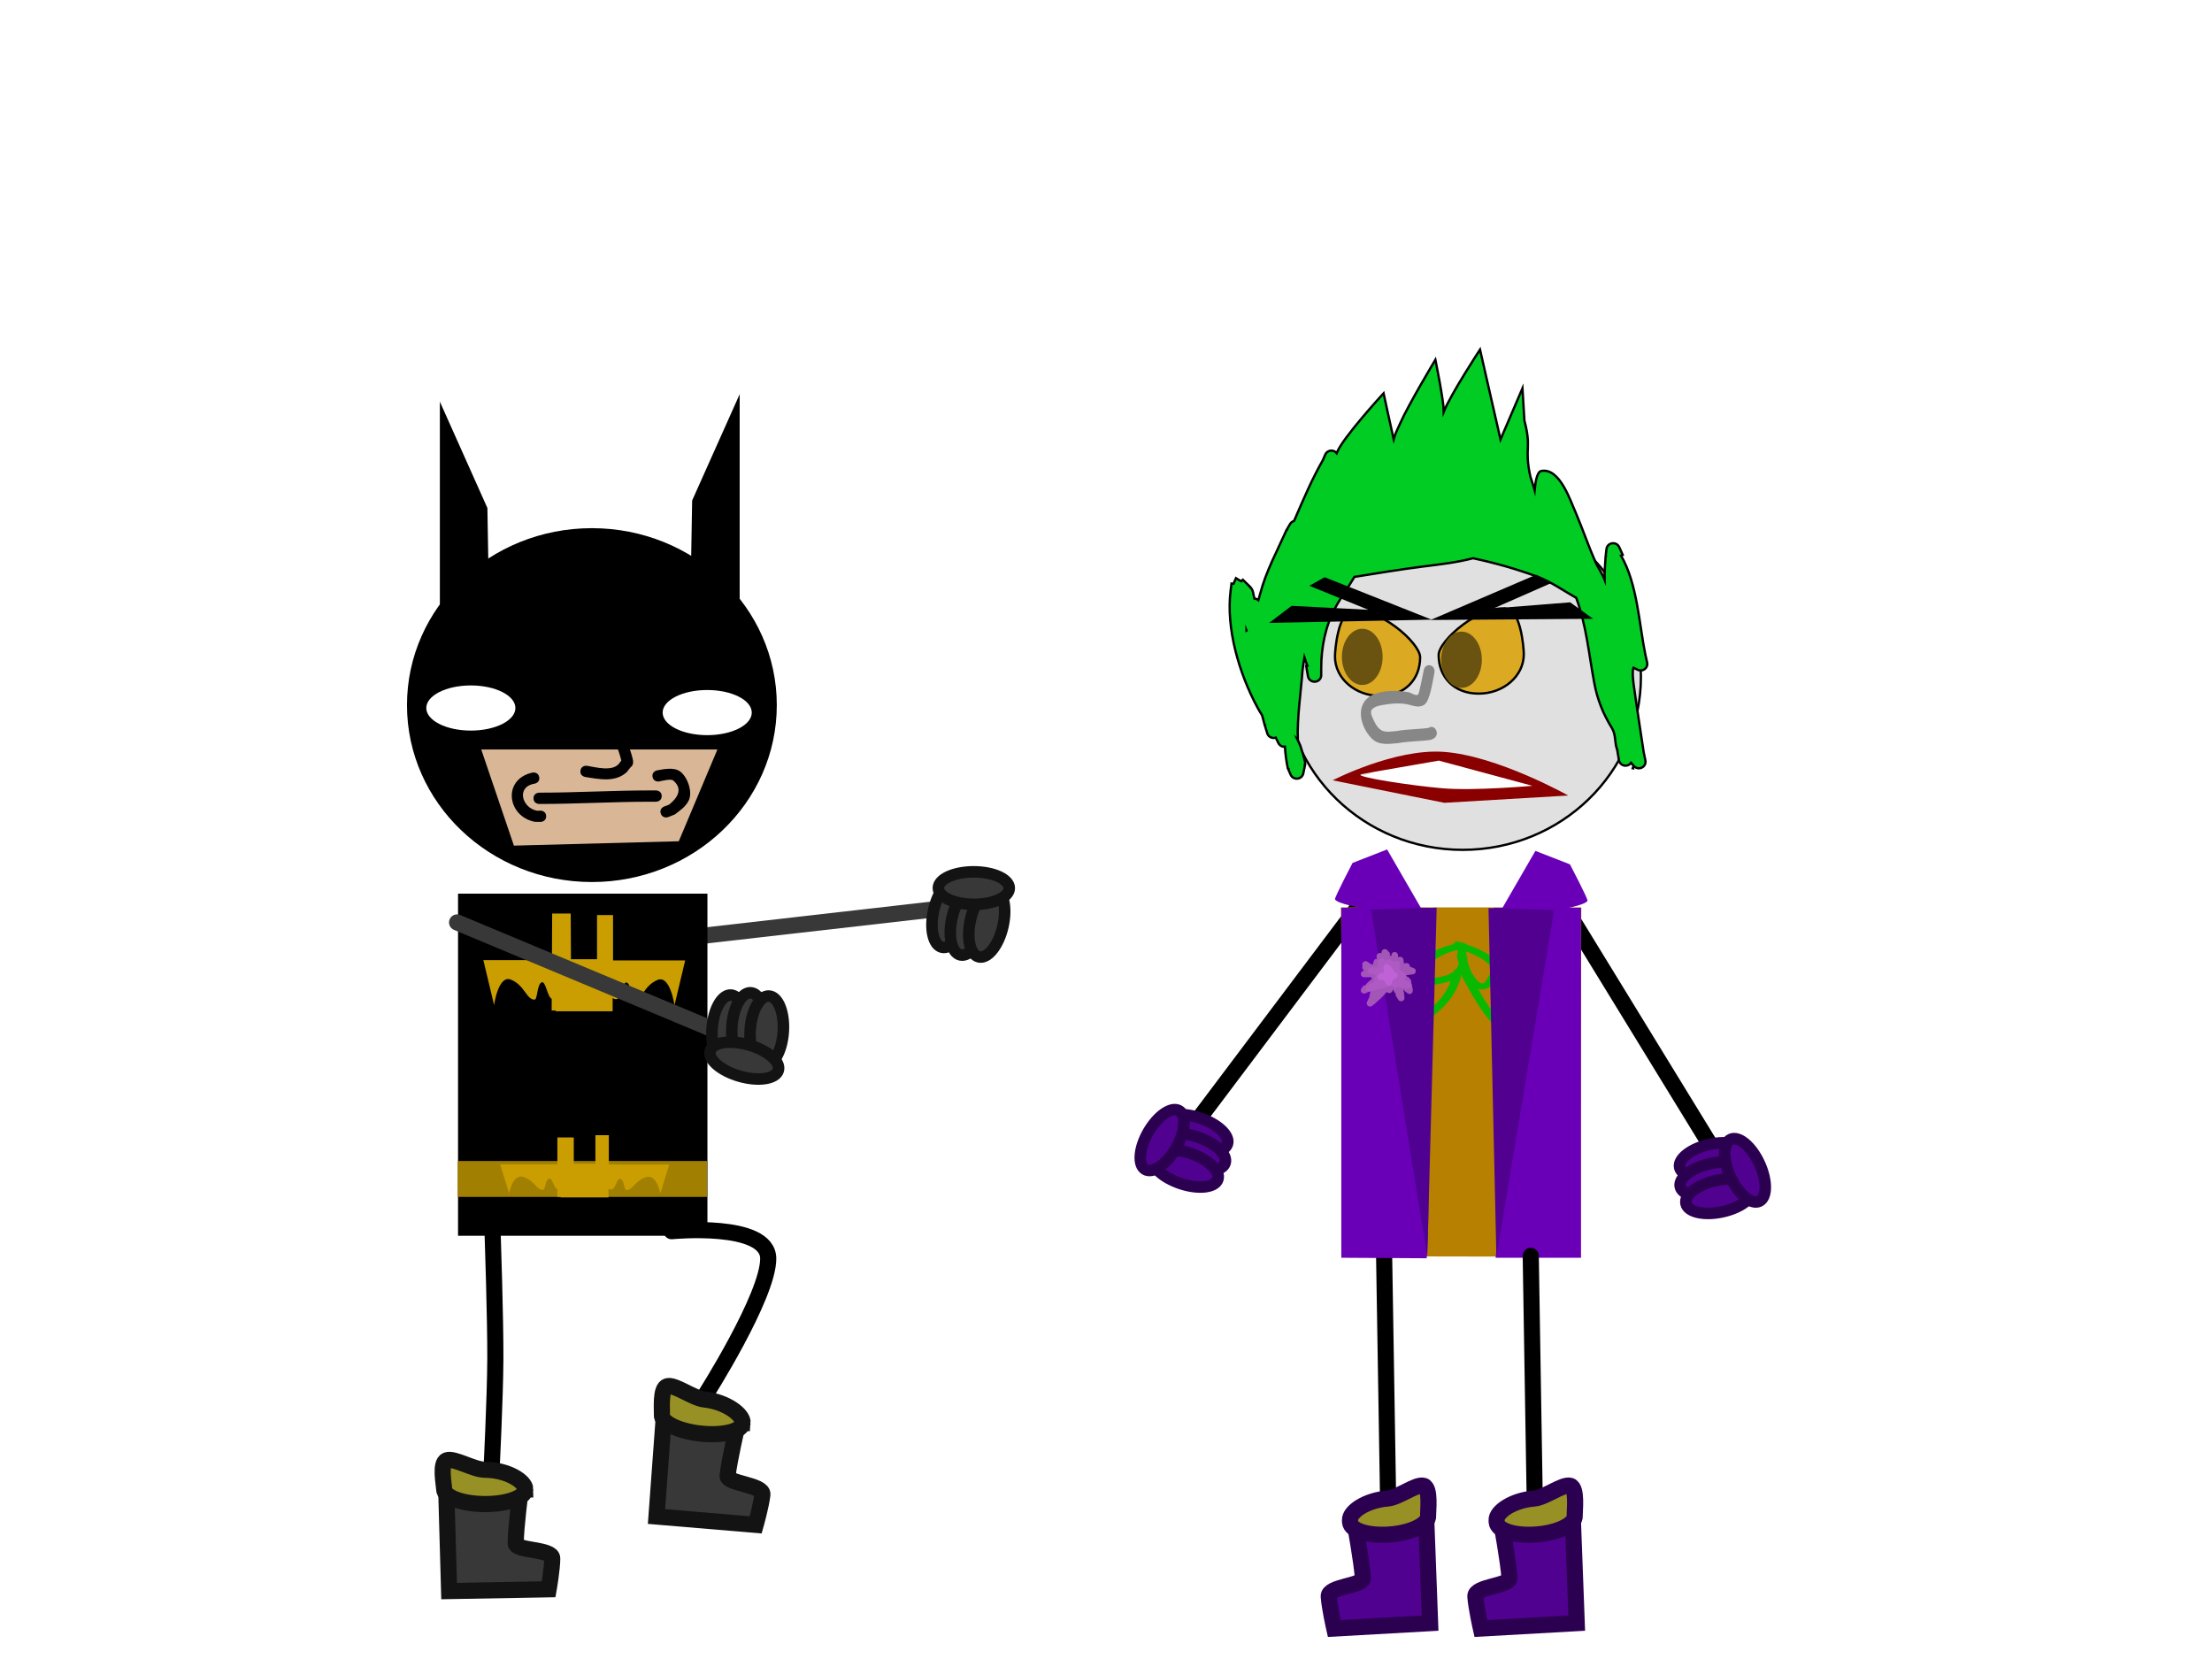 <svg version="1.1" xmlns="http://www.w3.org/2000/svg" xmlns:xlink="http://www.w3.org/1999/xlink" width="480" height="360" viewBox="0,0,480,360"><g data-paper-data="{&quot;isPaintingLayer&quot;:true}" fill-rule="nonzero" stroke-linejoin="miter" stroke-miterlimit="10" stroke-dasharray="" stroke-dashoffset="0" style="mix-blend-mode: normal"><path d="M0,360v-360h480v360z" fill="#ffffff" stroke="none" stroke-width="0" stroke-linecap="butt"/><path d="M301.185,323.501l-0.833,-50.982" data-paper-data="{&quot;index&quot;:null}" fill="none" stroke="#000000" stroke-width="3.5" stroke-linecap="round"/><g data-paper-data="{&quot;index&quot;:null}" stroke="#2c0050" stroke-width="3.5" stroke-linecap="butt"><path d="M289.531,353.385c0,0 -1.031,-4.542 -1.196,-6.968c-0.151,-2.208 7.525,-2.268 7.406,-4.004c-0.249,-3.643 -1.773,-11.894 -1.773,-11.894l15.495,-1.521l0.868,23.22z" fill="#500190"/><path d="M292.945,329.908c-0.128,-1.868 3.503,-4.357 8.182,-4.738c2.374,-0.193 6.242,-3.256 7.823,-2.753c1.536,0.489 0.889,5.568 0.952,6.488c0.128,1.868 -3.562,3.692 -8.241,4.072c-4.679,0.38 -8.576,-0.826 -8.704,-2.694z" fill="#979025"/></g><g data-paper-data="{&quot;index&quot;:null}"><path d="M260.035,242.895l34.764,-46.186" data-paper-data="{&quot;index&quot;:null}" fill="none" stroke="#000000" stroke-width="3.5" stroke-linecap="round"/><g data-paper-data="{&quot;index&quot;:null}" fill="#500190" stroke="#2c0050" stroke-width="2.5" stroke-linecap="butt"><path d="M266.362,248.233c-0.57,1.819 -4.186,2.246 -8.076,0.954c-3.89,-1.292 -6.581,-3.813 -6.011,-5.632c0.57,-1.819 4.186,-2.246 8.076,-0.954c3.89,1.292 6.581,3.813 6.011,5.632z"/><path d="M259.844,246.731c3.89,1.292 6.581,3.813 6.011,5.632c-0.57,1.819 -4.186,2.246 -8.076,0.954c-3.89,-1.292 -6.581,-3.813 -6.011,-5.632c0.57,-1.819 4.186,-2.246 8.076,-0.954z"/><path d="M264.284,255.889c-0.57,1.819 -4.186,2.246 -8.076,0.954c-3.89,-1.292 -6.581,-3.813 -6.011,-5.632c0.57,-1.819 4.186,-2.246 8.076,-0.954c3.89,1.292 6.581,3.813 6.011,5.632z"/><path d="M255.872,241.032c1.651,0.986 1.338,4.634 -0.699,8.147c-2.038,3.513 -5.028,5.562 -6.68,4.576c-1.651,-0.986 -1.338,-4.634 0.699,-8.147c2.038,-3.513 5.028,-5.562 6.68,-4.576z" data-paper-data="{&quot;index&quot;:null}"/></g></g><g data-paper-data="{&quot;index&quot;:null}"><path d="M340.862,199.066l30.396,49.597" fill="none" stroke="#000000" stroke-width="3.5" stroke-linecap="round"/><g fill="#500190" stroke="#2c0050" stroke-width="2.5" stroke-linecap="butt"><path d="M370.97,248.338c3.986,-0.884 7.544,-0.085 7.946,1.786c0.402,1.87 -2.503,4.104 -6.489,4.988c-3.986,0.884 -7.544,0.084 -7.946,-1.786c-0.402,-1.87 2.503,-4.104 6.489,-4.988z"/><path d="M364.611,257.491c-0.402,-1.87 2.503,-4.104 6.489,-4.988c3.986,-0.884 7.544,-0.084 7.946,1.786c0.402,1.87 -2.503,4.104 -6.489,4.988c-3.986,0.884 -7.544,0.085 -7.946,-1.786z"/><path d="M372.344,256.178c3.986,-0.884 7.544,-0.084 7.946,1.786c0.402,1.87 -2.503,4.104 -6.489,4.988c-3.986,0.884 -7.544,0.084 -7.946,-1.786c-0.402,-1.87 2.503,-4.104 6.489,-4.988z"/><path d="M375.525,255.424c-1.709,-3.71 -1.69,-7.375 0.042,-8.187c1.732,-0.811 4.521,1.538 6.23,5.249c1.709,3.71 1.69,7.375 -0.042,8.187c-1.732,0.811 -4.521,-1.538 -6.23,-5.249z" data-paper-data="{&quot;index&quot;:null}"/></g></g><g stroke="none" stroke-linecap="butt"><path d="M292.033,272.61l-1.061,-75.709h52.173l-0.386,75.803z" fill="#b78000" stroke-width="0"/><path d="M307.265,221.973c-0.544,-0.57 0.205,-0.984 0.205,-0.984l0.101,-0.053c3.692,-2.389 6.067,-4.822 7.271,-8.097c-0.783,0.293 -1.686,0.522 -2.701,0.681c-2.313,0.525 -8.003,0.146 -6.55,-2.677c1.41,-2.738 5.96,-4.991 9.799,-5.952c0.02,-0.061 0.051,-0.125 0.097,-0.193c0.426,-0.625 1.247,-0.301 1.247,-0.301l0.32,0.129c0.017,0.006 0.035,0.011 0.052,0.017c0.168,-0.014 0.66,-0.025 0.912,0.305c1.7,0.587 3.213,1.225 4.748,2.141c1.238,0.869 2.872,1.695 3.095,3.11c0.284,1.801 -2.451,5.174 -5.11,4.522c1.461,2.569 3.034,5.062 5.238,7.394l0.662,0.461c0,0 0.68,0.478 0.053,0.995c-0.627,0.518 -1.307,0.04 -1.307,0.04l-0.79,-0.56c-3.267,-3.399 -5.206,-7.154 -7.346,-10.991c0,0 -0.16,-0.287 -0.016,-0.56c-0.035,0.034 -0.07,0.068 -0.106,0.101c-1.053,4.429 -3.796,7.54 -8.369,10.508l-0.213,0.12c0,0 -0.748,0.414 -1.292,-0.156zM315.411,210.83c0,0 0.094,-0.45 0.605,-0.569c0.289,-0.381 0.459,-0.813 0.519,-1.299c-0.192,-0.708 -0.634,-1.543 -0.224,-1.94c-0.017,-0.057 -0.035,-0.115 -0.054,-0.173l0.109,-0.13l-0.099,-0.012l0.123,-0.592c-2.821,0.595 -4.517,1.695 -6.782,3.295c-0.647,0.457 -2.563,1.494 -2.544,2.3c0.018,0.778 4.075,0.584 4.609,0.445c1.713,-0.265 2.935,-0.691 3.729,-1.292c0.002,-0.011 0.005,-0.023 0.007,-0.034zM318.44,208.538c0.254,0.95 0.548,1.895 1.079,2.822c0.256,0.446 1.28,1.966 2.06,2.038c0.731,0.068 0.996,-0.857 1.225,-1.175c1.524,-2.127 1.069,-2.541 -1.236,-4.161c-1.109,-0.662 -2.202,-1.155 -3.377,-1.596l-0.074,0.355c0.209,0.607 0.315,1.181 0.322,1.718z" fill="#09b800" stroke-width="0.5"/><path d="M291.058,272.933v-75.949h18.953c-0.318,6.761 0.024,13.519 -0.445,20.386c-1.233,18.067 1.264,37.114 0.031,55.667z" fill="#6900b8" stroke-width="0"/><path d="M324.536,272.933c2.409,-18.24 2.121,-35.826 1.209,-55.459c-0.319,-6.876 -1.305,-13.73 -1.623,-20.49h18.953c0,0 0,32.676 0,46.406c0,10.955 0,29.543 0,29.543z" data-paper-data="{&quot;index&quot;:null}" fill="#6900b8" stroke-width="0"/><path d="M324.609,199.459l8.57,-14.818l7.499,2.922c0,0 3.957,7.562 3.809,7.896c-0.816,1.847 -19.878,4 -19.878,4z" fill="#6900b8" stroke-width="0"/><path d="M289.69,195.147c-0.148,-0.334 3.809,-7.896 3.809,-7.896l7.499,-2.922l8.57,14.818c0,0 -19.062,-2.153 -19.878,-4z" data-paper-data="{&quot;index&quot;:null}" fill="#6900b8" stroke-width="0"/><path d="M297.506,197.372l14.247,-0.417l-2.035,75.653z" fill="#510191" stroke-width="0"/><path d="M324.716,272.712l-1.714,-75.653l14.247,0.417z" data-paper-data="{&quot;index&quot;:null}" fill="#510090" stroke-width="0"/><path d="M298.087,208.59c0.073,-0.314 0.361,-0.548 0.705,-0.548c0.003,0 0.007,0 0.01,0l-0.076,-0.408c-0.009,-0.045 -0.014,-0.092 -0.014,-0.14c0,-0.389 0.324,-0.704 0.723,-0.704c0.114,0 0.221,0.026 0.317,0.071l0.036,-0.279c0.04,-0.352 0.346,-0.626 0.719,-0.626c0.221,0 0.419,0.097 0.552,0.249l0.64,0.727l-0.182,0.152c0.138,0.164 0.262,0.33 0.376,0.501l0.037,-0.362c0.032,-0.36 0.343,-0.642 0.72,-0.642c0.399,0 0.723,0.315 0.723,0.704v0.334c0.032,0.031 0.062,0.066 0.088,0.102c0.108,-0.062 0.233,-0.098 0.367,-0.098c0.372,0 0.679,0.274 0.719,0.626l0.106,0.826l-0.271,0.033c0.001,0.012 0.001,0.024 0.002,0.036l0.666,-0.144c0.055,-0.013 0.113,-0.02 0.172,-0.02c0.399,0 0.723,0.315 0.723,0.704c0,0.022 -0.001,0.043 -0.003,0.065l0.818,0.319c0.275,0.1 0.47,0.358 0.47,0.66c0,0.359 -0.275,0.655 -0.631,0.699l-0.739,0.103c-0.262,0.036 -0.51,0.069 -0.749,0.098c0.122,0.137 0.229,0.271 0.328,0.421l0.125,-0.101l0.533,0.623c0.106,0.123 0.171,0.281 0.171,0.454c0,0.141 -0.042,0.272 -0.116,0.382c0.5,0.969 0.645,1.97 -0.027,2.258c-0.417,0.179 -1.023,-0.29 -1.601,-0.942c0.043,0.236 0.084,0.472 0.129,0.707l-0.006,0.03l0.01,-0.001l0.106,1.034c0.003,0.026 0.005,0.053 0.005,0.08c0,0.389 -0.324,0.704 -0.723,0.704c-0.268,0 -0.502,-0.142 -0.627,-0.353l-0.636,-1.032l0.166,-0.097c-0.261,-0.347 -0.491,-0.7 -0.7,-1.069l-0.074,0.252c-0.081,0.303 -0.364,0.526 -0.7,0.526c-0.222,0 -0.421,-0.098 -0.553,-0.251c-0.881,1.064 -2.056,2.087 -2.508,2.489l-0.019,0.007l0.004,0.005l-0.64,0.51c-0.125,0.101 -0.286,0.162 -0.462,0.162c-0.399,0 -0.723,-0.315 -0.723,-0.704c0,-0.107 0.025,-0.209 0.069,-0.3l0.422,-0.925l0.04,0.017c0.084,-0.504 0.181,-1.002 0.293,-1.497l-1.05,0.511c-0.1,0.052 -0.215,0.081 -0.336,0.081c-0.399,0 -0.723,-0.315 -0.723,-0.704c0,-0.156 0.052,-0.299 0.14,-0.416l0.531,-0.724l0.211,0.147c0.439,-0.626 0.973,-1.056 1.597,-1.516c-0.119,-0.119 -0.235,-0.243 -0.348,-0.371c-0.169,0.003 -0.336,0.012 -0.499,0.035l-0.051,-0.021v0.023h-0.857c-0.399,0 -0.723,-0.315 -0.723,-0.704c0,-0.366 0.286,-0.666 0.652,-0.701l0.093,-0.01l-0.253,-0.295c-0.106,-0.123 -0.171,-0.281 -0.171,-0.454c0,-0.112 0.027,-0.219 0.075,-0.313c-0.048,-0.094 -0.075,-0.201 -0.075,-0.313c0,-0.389 0.324,-0.704 0.723,-0.704c0.16,0 0.307,0.05 0.427,0.136l0.695,0.484c0.081,0.033 0.183,0.074 0.302,0.122c0.053,-0.034 0.11,-0.061 0.171,-0.081zM297.399,214.989l-0.008,0.002l0.005,0.01c0.001,-0.004 0.002,-0.008 0.003,-0.012zM299.12,214.831c0.046,-0.061 0.092,-0.123 0.138,-0.184c-0.028,-0.007 -0.055,-0.015 -0.081,-0.025c-0.019,0.07 -0.037,0.14 -0.057,0.209z" fill="#a455b8" stroke-width="0.5"/><path d="M296.783,210.625c0,-0.704 0.723,-0.704 0.723,-0.704h0.214c0.263,0 0.773,-0.03 1.307,-0.031c0.004,-0.178 0.007,-0.366 0.007,-0.567l0.025,-0.047l-0.02,-0.003l0.106,-0.72c0.045,-0.347 0.349,-0.615 0.717,-0.615c0.316,0 0.585,0.197 0.683,0.472l0.009,0.024c0.128,-0.114 0.299,-0.183 0.486,-0.183c0.003,0 0.006,0 0.01,0c0.314,-0.118 0.692,-0.042 1.152,0.334c0.11,0.09 0.205,0.181 0.287,0.272c0.131,-0.177 0.345,-0.293 0.587,-0.293c0.399,0 0.723,0.315 0.723,0.704c0,0.03 -0.002,0.059 -0.006,0.088l-0.106,0.929l-0.06,-0.006c-0.004,0.097 -0.016,0.193 -0.04,0.289c0.662,0.079 1.244,0.33 1.345,0.753c0.229,0.955 -0.012,1.37 -0.387,1.486c0.143,0.049 0.286,0.106 0.429,0.172l0.139,-0.271l0.843,0.411c0.245,0.113 0.414,0.356 0.414,0.637c0,0.389 -0.324,0.704 -0.723,0.704h-0.75v-0.036l-0.088,0.031c-0.422,-0.105 -0.977,-0.201 -1.456,-0.407c-0.13,0.186 -0.349,0.308 -0.598,0.308c-0.277,0 -0.518,-0.152 -0.639,-0.375c-1.381,0.195 -2.651,0.714 -4.018,0.983l-0.829,0.202c-0.061,0.016 -0.125,0.025 -0.191,0.025c-0.399,0 -0.723,-0.315 -0.723,-0.704c0,-0.233 0.117,-0.44 0.296,-0.568l0.85,-0.621l0.137,0.177c0.225,-0.193 0.455,-0.368 0.694,-0.534c-0.097,-0.12 -0.155,-0.271 -0.155,-0.436c0,-0.148 0.047,-0.285 0.127,-0.399l0.275,-0.401l-0.265,-0.162c-0.081,-0.047 -0.151,-0.11 -0.207,-0.183c-0.169,-0.015 -0.308,-0.029 -0.384,-0.029h-0.214c0,0 -0.723,0 -0.723,-0.704z" fill="#af5ac4" stroke-width="0.5"/><path d="M303.206,211.946c-0.147,0.334 -0.394,0.422 -0.6,0.429c-0.106,0.153 -0.272,0.264 -0.466,0.299c-0.016,0.181 -0.036,0.362 -0.059,0.543c0,0 -0.09,0.699 -0.807,0.612c-0.542,-0.066 -0.624,-0.482 -0.631,-0.68c-0.198,-0.085 -0.35,-0.255 -0.407,-0.462h-0.587c-0.399,0 -0.723,-0.315 -0.723,-0.704c0,-0.267 0.152,-0.499 0.377,-0.618l0.738,-0.411l0.183,0.311c0.013,-0.006 0.025,-0.012 0.037,-0.018l0.063,-0.49c0.007,-0.06 0.021,-0.118 0.043,-0.173l-0.129,-0.502c-0.017,-0.059 -0.026,-0.122 -0.026,-0.186c0,-0.389 0.324,-0.704 0.723,-0.704c0.2,0 0.38,0.079 0.511,0.206l0.643,0.626l-0.018,0.018l0.066,0.034c0.113,0.29 0.368,0.579 0.493,0.869l0.197,0.078c0,0 0.665,0.277 0.38,0.925z" fill="#be62d5" stroke-width="0.5"/></g><path d="M317.393,109.308c21.365,0 38.685,16.813 38.685,37.553c0,20.74 -17.32,37.553 -38.685,37.553c-21.365,0 -38.685,-16.813 -38.685,-37.553c0,-20.74 17.32,-37.553 38.685,-37.553z" fill="#e0e0e0" stroke="#000000" stroke-width="0.5" stroke-linecap="butt"/><path d="M281.619,160.576c0.193,0.395 0.374,0.796 0.542,1.204c0.061,0.148 1.141,3.554 1.066,3.867c-0.024,0.101 -0.053,0.2 -0.084,0.299l0.056,0.011l-0.38,1.853c-0.121,0.658 -0.712,1.158 -1.423,1.158c-0.608,0 -1.129,-0.366 -1.342,-0.884l-0.565,-1.285l0.053,-0.022l-0.105,-0.115c-0.323,-1.545 -0.516,-3.089 -0.614,-4.633c-1.013,0.139 -1.455,-0.865 -1.455,-0.865c-0.162,-0.372 -0.338,-0.737 -0.525,-1.097c-0.144,0.047 -0.299,0.073 -0.46,0.073c-0.666,0 -1.226,-0.438 -1.395,-1.034l-0.569,-1.848l0.011,-0.003l-0.02,-0.028c-0.192,-0.748 -0.373,-1.399 -0.536,-2c-0.378,-0.603 -0.742,-1.212 -1.077,-1.836c-3.901,-7.261 -6.797,-17.028 -5.755,-25.262l0.193,-1.503l0.438,0.053l0.527,-1.211c0.369,0.24 0.763,0.451 1.156,0.663l0.336,-0.327l1.543,1.503l-0.028,0.027c0.086,0.078 0.168,0.16 0.247,0.246c0.531,0.578 0.506,1.472 0.728,2.217c0.01,0.035 0.021,0.069 0.031,0.104c0.322,0.016 0.616,0.133 0.848,0.321c0.126,-0.426 0.256,-0.867 0.377,-1.327c1.29,-4.931 3.634,-9.183 5.7,-13.807l0.064,-0.053l-0.026,-0.015l0.757,-1.291c0.182,-0.325 0.492,-0.572 0.864,-0.678c0.08,-0.172 0.157,-0.343 0.23,-0.51c1.857,-4.295 3.671,-8.558 6.002,-12.641l0.543,-1.235c0.214,-0.518 0.734,-0.884 1.342,-0.884c0.464,0 0.877,0.213 1.142,0.544c1.206,-3.24 10.178,-12.985 10.178,-12.985c0,0 1.85,8.544 2.184,9.968c0.309,-1.152 0.89,-2.246 1.416,-3.443c1.732,-3.941 7.641,-13.806 7.641,-13.806c0,0 1.803,8.8 1.83,11.266c1.533,-3.825 7.853,-13.466 7.853,-13.466l4.449,19.507l4.764,-11.109l0.42,6.992c1.633,6.232 -0.081,5.749 1.279,12.123c0.056,0.261 0.573,1.639 0.952,3.016c0.127,-1.233 0.361,-4.003 1.465,-4.197c4.015,-0.706 6.288,6.537 7.432,9.026c1.521,3.599 2.781,7.304 4.353,10.882c0.421,0.959 1.409,2.369 1.937,3.723c-0,-0.05 -0.001,-0.1 -0.002,-0.149c-0.027,-1.609 0.081,-3.219 0.199,-4.824l0.013,-0.027l-0.01,-0.001l0.191,-1.674c0.072,-0.713 0.689,-1.27 1.439,-1.27c0.601,0 1.117,0.357 1.335,0.866l0.758,1.661l-0.376,0.163c3.566,6.121 3.931,14.916 5.289,21.527l0.376,1.65c0.027,0.107 0.041,0.22 0.041,0.335c0,0.778 -0.647,1.409 -1.446,1.409c-0.243,0 -0.472,-0.058 -0.673,-0.161l-0.873,-0.425c-0.401,0.783 0.055,3.829 0.088,4.07c0.646,4.74 1.417,9.471 2.111,14.207l0.374,1.821c0.022,0.098 0.034,0.2 0.034,0.305c0,0.778 -0.647,1.409 -1.446,1.409c-0.443,0 -0.839,-0.194 -1.104,-0.499l-0.595,-0.677c-0.261,0.37 -0.698,0.612 -1.193,0.612c-0.726,0 -1.327,-0.521 -1.43,-1.2l-0.382,-2.231l0.006,-0.001c-0.004,-0.009 -0.007,-0.018 -0.011,-0.027c-0.605,-1.535 -0.218,-3.222 -1.156,-4.733c-1.885,-3.035 -3.115,-6.087 -3.798,-9.68c-1.15,-6.053 -1.725,-12.63 -3.936,-18.553c-2.798,-1.568 -5.387,-3.464 -8.526,-4.619c-4.308,-1.585 -9.033,-2.951 -13.86,-3.97c-3.534,0.928 -7.231,1.342 -10.884,1.802c-4.967,0.625 -9.907,1.463 -14.854,2.243c-1.264,2.176 -2.797,4.209 -4.102,6.599c-2.2,4.03 -3.118,8.719 -3.109,13.238v1.503c0,0.778 -0.647,1.409 -1.446,1.409c-0.726,0 -1.327,-0.521 -1.43,-1.2l-0.382,-2.231l0.259,-0.042c-0.237,-0.601 -0.447,-1.198 -0.639,-1.801c-0.174,1.109 -0.361,2.124 -0.415,2.842c-0.378,5.019 -1.183,10.064 -1.025,15.077zM270.485,136.779c0,0.018 0.001,0.035 0.001,0.053c0.005,-0.003 0.01,-0.005 0.015,-0.008c-0.005,-0.015 -0.01,-0.03 -0.016,-0.045zM354.306,166.697c0.017,0.004 0.035,0.007 0.052,0.011c-0.006,-0.035 -0.012,-0.069 -0.018,-0.104c-0.011,0.031 -0.022,0.062 -0.034,0.093z" fill="#00cc24" stroke="#000000" stroke-width="0.5" stroke-linecap="butt"/><path d="M308.165,142.64c0,4.711 -3.264,8.374 -8.677,8.374c-5.413,0 -9.802,-3.819 -9.802,-8.531c0,-1.557 0.694,-9.329 3.56,-9.857c5.808,-1.07 14.919,6.859 14.919,10.014z" fill="#dca922" stroke="#000000" stroke-width="0.5" stroke-linecap="butt"/><path d="M327.101,132.126c2.866,0.528 3.56,8.301 3.56,9.857c0,4.711 -4.388,8.531 -9.802,8.531c-5.413,0 -8.677,-3.663 -8.677,-8.374c0,-3.155 9.111,-11.084 14.919,-10.014z" data-paper-data="{&quot;index&quot;:null}" fill="#dca922" stroke="#000000" stroke-width="0.5" stroke-linecap="butt"/><path d="M276.165,134.908l4.187,-3.188l18.027,0.926l-13.679,-5.571l2.774,-1.54l21.954,8.702z" fill="#000000" stroke="#000000" stroke-width="0.5" stroke-linecap="butt"/><path d="M311.66,134.279l21.706,-9.303l2.816,1.463l-13.521,5.946l17.995,-1.422l4.273,3.071z" data-paper-data="{&quot;index&quot;:null}" fill="#000000" stroke="#000000" stroke-width="0.5" stroke-linecap="butt"/><path d="M303.27,170.481c-1.061,0.106 -2.123,0.127 -2.834,-0.148c-0.052,-0.02 -0.103,-0.041 -0.154,-0.062l-0.008,0.036l-1.771,-0.394c-0.279,-0.056 -0.529,-0.189 -0.729,-0.376c-0.985,0.128 -1.975,0.205 -2.975,0.205c0,0 -1.151,0 -1.437,-1.008l1.976,-0.395l-0.022,-0.109c0.14,0.002 0.281,0.002 0.421,-0.003c1.611,-0.048 2.933,-1.245 4.364,-2.063c4.157,-0.792 8.265,-2.088 12.59,-1.819c3.597,0.224 7.535,1.84 10.738,3.597c0.126,0.003 0.249,0.021 0.365,0.053l1.567,0.392l-0.011,0.042l0.126,-0.008c1.149,0.492 2.427,0.549 3.274,1.005c0.302,0.039 0.607,0.077 0.918,0.117c0.309,0 1.53,0 1.53,0c0.828,0 1.5,0.672 1.5,1.5c0,0.772 -0.584,1.408 -1.334,1.491l-1.58,0.198l-0.024,-0.188h-0.163v-0.249c-0.02,0.005 -0.04,0.009 -0.061,0.013l-0.033,0.233c-0.333,-0.041 -0.66,-0.082 -0.983,-0.125c-0.493,-0.001 -0.99,-0.079 -1.536,-0.229c-0.56,-0.095 -1.112,-0.206 -1.662,-0.341c-0.988,0.8 -4.699,0.698 -5.726,0.698c-2.763,0 -5.539,0.767 -8.271,0.598c-2.889,-0.179 -5.407,-1.691 -8.059,-2.66z" fill="#ffffff" stroke="none" stroke-width="0.5" stroke-linecap="butt"/><g fill="#6a5210" stroke="none" stroke-width="0" stroke-linecap="butt"><path d="M300.027,142.537c0,3.371 -1.978,6.104 -4.419,6.104c-2.44,0 -4.419,-2.733 -4.419,-6.104c0,-3.371 1.978,-6.104 4.419,-6.104c2.44,0 4.419,2.733 4.419,6.104z"/><path d="M321.559,143.163c0,3.371 -1.978,6.104 -4.419,6.104c-2.44,0 -4.419,-2.733 -4.419,-6.104c0,-3.371 1.978,-6.104 4.419,-6.104c2.44,0 4.419,2.733 4.419,6.104z"/></g><path d="M289.184,169.322c0,0 13.412,-6.914 24.05,-6.174c11.633,0.81 27.069,9.478 27.069,9.478l-26.891,1.583zM312.233,165.053c-0.436,0.106 -16.641,2.826 -16.973,3.007c-1.03,0.559 10.856,2.41 17.767,2.996c6.911,0.586 19.515,-0.533 19.515,-0.533z" fill="#8a0000" stroke="none" stroke-width="0" stroke-linecap="butt"/><path d="M311.645,158.483c0.529,1.182 -0.529,1.773 -0.529,1.773l-0.698,0.306c-2.388,0.329 -4.712,0.261 -7.103,0.705c-1.877,0.157 -4.076,0.561 -5.649,-1.016c-2.591,-2.6 -3.711,-7.599 0.145,-9.438c2.243,-1.07 5.377,-1.015 7.752,-0.622c0.732,0.121 1.476,0.859 2.164,0.555c0.212,-0.094 1.091,-4.724 1.239,-5.384c0,0 0.287,-1.282 1.435,-0.962c1.148,0.321 0.861,1.603 0.861,1.603c-0.36,1.602 -0.889,6.09 -2.232,6.95c-1.239,0.794 -2.62,0.055 -3.831,-0.15c-1.778,-0.301 -3.371,-0.139 -5.14,0.173c-0.568,0.1 -2.343,0.402 -2.539,1.376c-0.136,0.672 0.639,2.095 0.832,2.46c1.233,2.331 2.41,2.031 4.678,1.831c2.386,-0.446 4.717,-0.367 7.095,-0.704l-0.067,-0.047c0,0 1.058,-0.591 1.587,0.591z" fill="#878787" stroke="none" stroke-width="0.5" stroke-linecap="butt"/><path d="M332.168,272.519l0.833,50.982" data-paper-data="{&quot;index&quot;:null}" fill="none" stroke="#000000" stroke-width="3.5" stroke-linecap="round"/><g data-paper-data="{&quot;index&quot;:null}" stroke="#2c0050" stroke-width="3.5" stroke-linecap="butt"><path d="M321.347,353.385c0,0 -1.031,-4.542 -1.196,-6.968c-0.151,-2.208 7.525,-2.268 7.406,-4.004c-0.249,-3.643 -1.773,-11.894 -1.773,-11.894l15.495,-1.521l0.868,23.22z" fill="#500190"/><path d="M324.761,329.908c-0.128,-1.868 3.503,-4.357 8.182,-4.738c2.374,-0.193 6.242,-3.256 7.823,-2.753c1.536,0.489 0.889,5.568 0.952,6.488c0.128,1.868 -3.562,3.692 -8.241,4.072c-4.679,0.38 -8.576,-0.826 -8.704,-2.694z" fill="#979025"/></g><path d="M145.731,267.165c0,0 20.932,-2.028 20.973,5.928c0.042,8.173 -13.774,29.818 -13.774,29.818" fill="none" stroke="#000000" stroke-width="3.5" stroke-linecap="round"/><path d="M106.908,267.879c0,0 0.625,18.494 0.581,27.068c-0.044,8.556 -0.845,24.321 -0.845,24.321" fill="none" stroke="#000000" stroke-width="3.5" stroke-linecap="round"/><g data-paper-data="{&quot;index&quot;:null}" stroke="#121312" stroke-width="3.5" stroke-linecap="butt"><path d="M97.456,345.256l-0.627,-22.097l16.134,0.334c0,0 -1.035,7.938 -1.054,11.413c-0.009,1.656 7.938,1.163 7.926,3.269c-0.012,2.314 -0.78,6.698 -0.78,6.698z" fill="#383838"/><path d="M113.993,323.198c-0.009,1.782 -3.963,3.206 -8.829,3.18c-4.867,-0.026 -8.805,-1.492 -8.795,-3.274c0.005,-0.878 -0.998,-5.652 0.559,-6.225c1.603,-0.591 5.807,2.039 8.276,2.052c4.867,0.026 8.799,2.485 8.79,4.267z" fill="#979025"/></g><g stroke="#121312" stroke-width="3.5" stroke-linecap="butt"><path d="M142.456,329.082l1.618,-22.046l16.017,1.969c0,0 -1.835,7.792 -2.206,11.248c-0.177,1.646 7.779,1.963 7.554,4.056c-0.247,2.301 -1.456,6.585 -1.456,6.585z" fill="#383838"/><path d="M161.145,308.815c-0.19,1.772 -4.267,2.788 -9.106,2.268c-4.839,-0.519 -8.608,-2.377 -8.418,-4.149c0.094,-0.873 -0.419,-5.724 1.188,-6.136c1.655,-0.425 5.57,2.617 8.025,2.881c4.839,0.519 8.502,3.364 8.312,5.136z" fill="#979025"/></g><g><path d="M142.887,204.166l60.165,-6.872" data-paper-data="{&quot;index&quot;:null}" fill="none" stroke="#383838" stroke-width="3.5" stroke-linecap="round"/><g data-paper-data="{&quot;index&quot;:null}" fill="#393839" stroke="#131313" stroke-width="2.5" stroke-linecap="butt"><path d="M202.618,197.42c0.935,-4.065 3.265,-7.013 5.204,-6.584c1.939,0.429 2.753,4.072 1.818,8.137c-0.935,4.065 -3.265,7.013 -5.204,6.584c-1.939,-0.429 -2.753,-4.072 -1.818,-8.137z"/><path d="M206.598,199.084c0.935,-4.065 3.265,-7.013 5.204,-6.584c1.939,0.429 2.753,4.072 1.818,8.137c-0.935,4.065 -3.265,7.013 -5.204,6.584c-1.939,-0.429 -2.753,-4.072 -1.818,-8.137z"/><path d="M210.608,199.507c0.935,-4.065 3.265,-7.013 5.204,-6.584c1.939,0.429 2.753,4.072 1.818,8.137c-0.935,4.065 -3.265,7.013 -5.204,6.584c-1.939,-0.429 -2.753,-4.072 -1.818,-8.137z"/><path d="M203.621,192.698c0.004,-1.949 3.453,-3.522 7.703,-3.514c4.25,0.009 7.692,1.596 7.688,3.545c-0.004,1.949 -3.453,3.522 -7.703,3.514c-4.25,-0.009 -7.692,-1.596 -7.688,-3.545z" data-paper-data="{&quot;index&quot;:null}"/></g></g><g stroke="none" stroke-width="0" stroke-linecap="butt"><path d="M99.394,268.158v-74.236h54.116v74.236z" fill="#000000"/><path d="M99.31,259.725v-7.789h54.116v7.789z" fill="#a17f00"/><g fill="#ca9e00"><path d="M120.949,259.724v-12.9h3.56v12.9z"/><path d="M121.686,259.832v-7.302h10.356v7.302z"/><path d="M129.201,257.29v-10.953h2.913v10.953z"/><path d="M129.566,255.63v-2.932h15.667l-1.949,6.299c0,0 -0.76,-4.294 -3.071,-3.565c-2.5,0.789 -2.791,2.805 -4.293,2.805c-0.549,0 -0.412,-2.087 -1.263,-2.422c-0.801,-0.316 -1.082,2.312 -1.986,2.319c-1.294,0.01 -3.105,-2.503 -3.105,-2.503z"/><path d="M121.092,258.095c-0.903,-0.007 -1.184,-2.634 -1.986,-2.319c-0.851,0.335 -0.714,2.422 -1.263,2.422c-1.501,0 -1.793,-2.016 -4.293,-2.805c-2.311,-0.729 -3.071,3.565 -3.071,3.565l-1.949,-6.299h15.667v2.932c0,0 -1.811,2.513 -3.105,2.503z" data-paper-data="{&quot;index&quot;:null}"/></g><g fill="#ca9e00"><path d="M119.708,219.28l0.111,-21.045h4.026l0.111,21.045z"/><path d="M120.587,219.448v-11.298h12.356v11.298z"/><path d="M129.554,215.514v-16.946h3.475v16.946z"/><path d="M129.989,212.947v-4.537h18.693l-2.326,9.746c0,0 -0.907,-6.644 -3.665,-5.515c-2.983,1.221 -3.331,4.339 -5.122,4.339c-0.655,0 -0.492,-3.229 -1.507,-3.747c-0.956,-0.488 -1.291,3.577 -2.369,3.588c-1.543,0.015 -3.705,-3.873 -3.705,-3.873z"/><path d="M119.879,216.76c-1.078,-0.01 -1.413,-4.076 -2.369,-3.588c-1.015,0.518 -0.852,3.747 -1.507,3.747c-1.791,0 -2.139,-3.119 -5.122,-4.339c-2.757,-1.128 -3.665,5.515 -3.665,5.515l-2.326,-9.746h18.693v4.537c0,0 -2.161,3.888 -3.705,3.873z" data-paper-data="{&quot;index&quot;:null}"/></g></g><g stroke="none" stroke-linecap="butt"><path d="M168.564,153.005c0,21.205 -17.964,38.394 -40.125,38.394c-22.16,0 -40.125,-17.19 -40.125,-38.394c0,-21.205 17.964,-38.394 40.125,-38.394c22.16,0 40.125,17.19 40.125,38.394z" fill="#000000" stroke-width="0"/><path d="M149.549,145.895l0.645,-37.288l10.313,-23.068v60.356z" fill="#000000" stroke-width="0"/><path d="M95.45,147.52v-60.356l10.313,23.068l0.645,37.288z" data-paper-data="{&quot;index&quot;:null}" fill="#000000" stroke-width="0"/><path d="M111.519,183.499l-7.09,-20.856h51.244l-8.379,19.908z" fill="#d9b796" stroke-width="0"/><path d="M111.841,153.637c0,2.705 -4.329,4.898 -9.669,4.898c-5.34,0 -9.669,-2.193 -9.669,-4.898c0,-2.705 4.329,-4.898 9.669,-4.898c5.34,0 9.669,2.193 9.669,4.898z" fill="#ffffff" stroke-width="0"/><path d="M163.131,154.63c0,2.705 -4.329,4.898 -9.669,4.898c-5.34,0 -9.669,-2.193 -9.669,-4.898c0,-2.705 4.329,-4.898 9.669,-4.898c5.34,0 9.669,2.193 9.669,4.898z" fill="#ffffff" stroke-width="0"/><path d="M143.589,172.747c0,1.226 -1.25,1.226 -1.25,1.226h-1.241c-8.055,0 -16.041,0.487 -24.079,0.487c0,0 -1.25,0 -1.25,-1.226c0,-1.226 1.25,-1.226 1.25,-1.226c8.038,0 16.024,-0.487 24.079,-0.487h1.241c0,0 1.25,0 1.25,1.226z" fill="#000000" stroke-width="0.5"/><path d="M143.412,176.61c-0.464,-1.138 0.696,-1.593 0.696,-1.593l1.076,-0.408c1.731,-1.373 3.147,-3.355 0.902,-5.241c-0.517,-0.434 -2.432,0.084 -3.007,0.2c0,0 -1.226,0.24 -1.471,-0.961c-0.245,-1.202 0.981,-1.442 0.981,-1.442c1.415,-0.271 3.633,-0.711 4.937,0.2c1.669,1.166 2.861,4.561 1.897,6.399c-0.724,1.379 -1.81,2.053 -2.981,2.964l-1.406,0.566c0,0 -1.161,0.455 -1.625,-0.683z" fill="#000000" stroke-width="0.5"/><path d="M118.517,177.128c0,1.226 -1.25,1.226 -1.25,1.226l-1.238,-0.024c-6.017,-1.203 -7.039,-9.244 -0.496,-10.679c0,0 1.226,-0.24 1.471,0.961c0.245,1.202 -0.981,1.442 -0.981,1.442c-4.067,0.647 -2.778,5.245 0.496,5.872l0.748,-0.024c0,0 1.25,0 1.25,1.226z" fill="#000000" stroke-width="0.5"/><path d="M136.024,167.529c-2.483,2.291 -5.883,1.579 -9.033,1.072c0,0 -1.233,-0.201 -1.027,-1.41c0.205,-1.209 1.438,-1.007 1.438,-1.007c2.02,0.336 5.356,1.241 6.854,-0.388l0.566,-0.758c-0.495,-2.174 -1.521,-4.175 -1.908,-6.449c0,0 -0.205,-1.209 1.028,-1.41c1.233,-0.201 1.438,1.007 1.438,1.007c0.408,2.404 1.483,4.44 1.979,6.776l0.024,0.484c0,0 0,0.713 -0.555,1.052z" fill="#000000" stroke-width="0.5"/></g><g><path d="M154.904,223.462l-55.718,-23.294" fill="none" stroke="#383838" stroke-width="3.5" stroke-linecap="round"/><g fill="#393839" stroke="#131313" stroke-width="2.5" stroke-linecap="butt"><path d="M158.618,215.921c1.984,0.127 3.367,3.601 3.09,7.759c-0.277,4.158 -2.11,7.426 -4.094,7.299c-1.984,-0.127 -3.367,-3.601 -3.09,-7.759c0.277,-4.158 2.11,-7.426 4.094,-7.299z"/><path d="M162.915,215.43c1.984,0.127 3.367,3.601 3.09,7.759c-0.277,4.158 -2.11,7.426 -4.094,7.299c-1.984,-0.127 -3.367,-3.601 -3.09,-7.759c0.277,-4.158 2.11,-7.426 4.094,-7.299z"/><path d="M166.884,216.137c1.984,0.127 3.367,3.601 3.09,7.759c-0.277,4.158 -2.11,7.426 -4.094,7.299c-1.984,-0.127 -3.367,-3.601 -3.09,-7.759c0.277,-4.158 2.11,-7.426 4.094,-7.299z"/><path d="M162.52,226.762c4.079,1.172 6.932,3.638 6.373,5.508c-0.559,1.871 -4.318,2.437 -8.397,1.265c-4.079,-1.172 -6.932,-3.638 -6.373,-5.508c0.559,-1.871 4.318,-2.437 8.397,-1.265z" data-paper-data="{&quot;index&quot;:null}"/></g></g></g></svg>